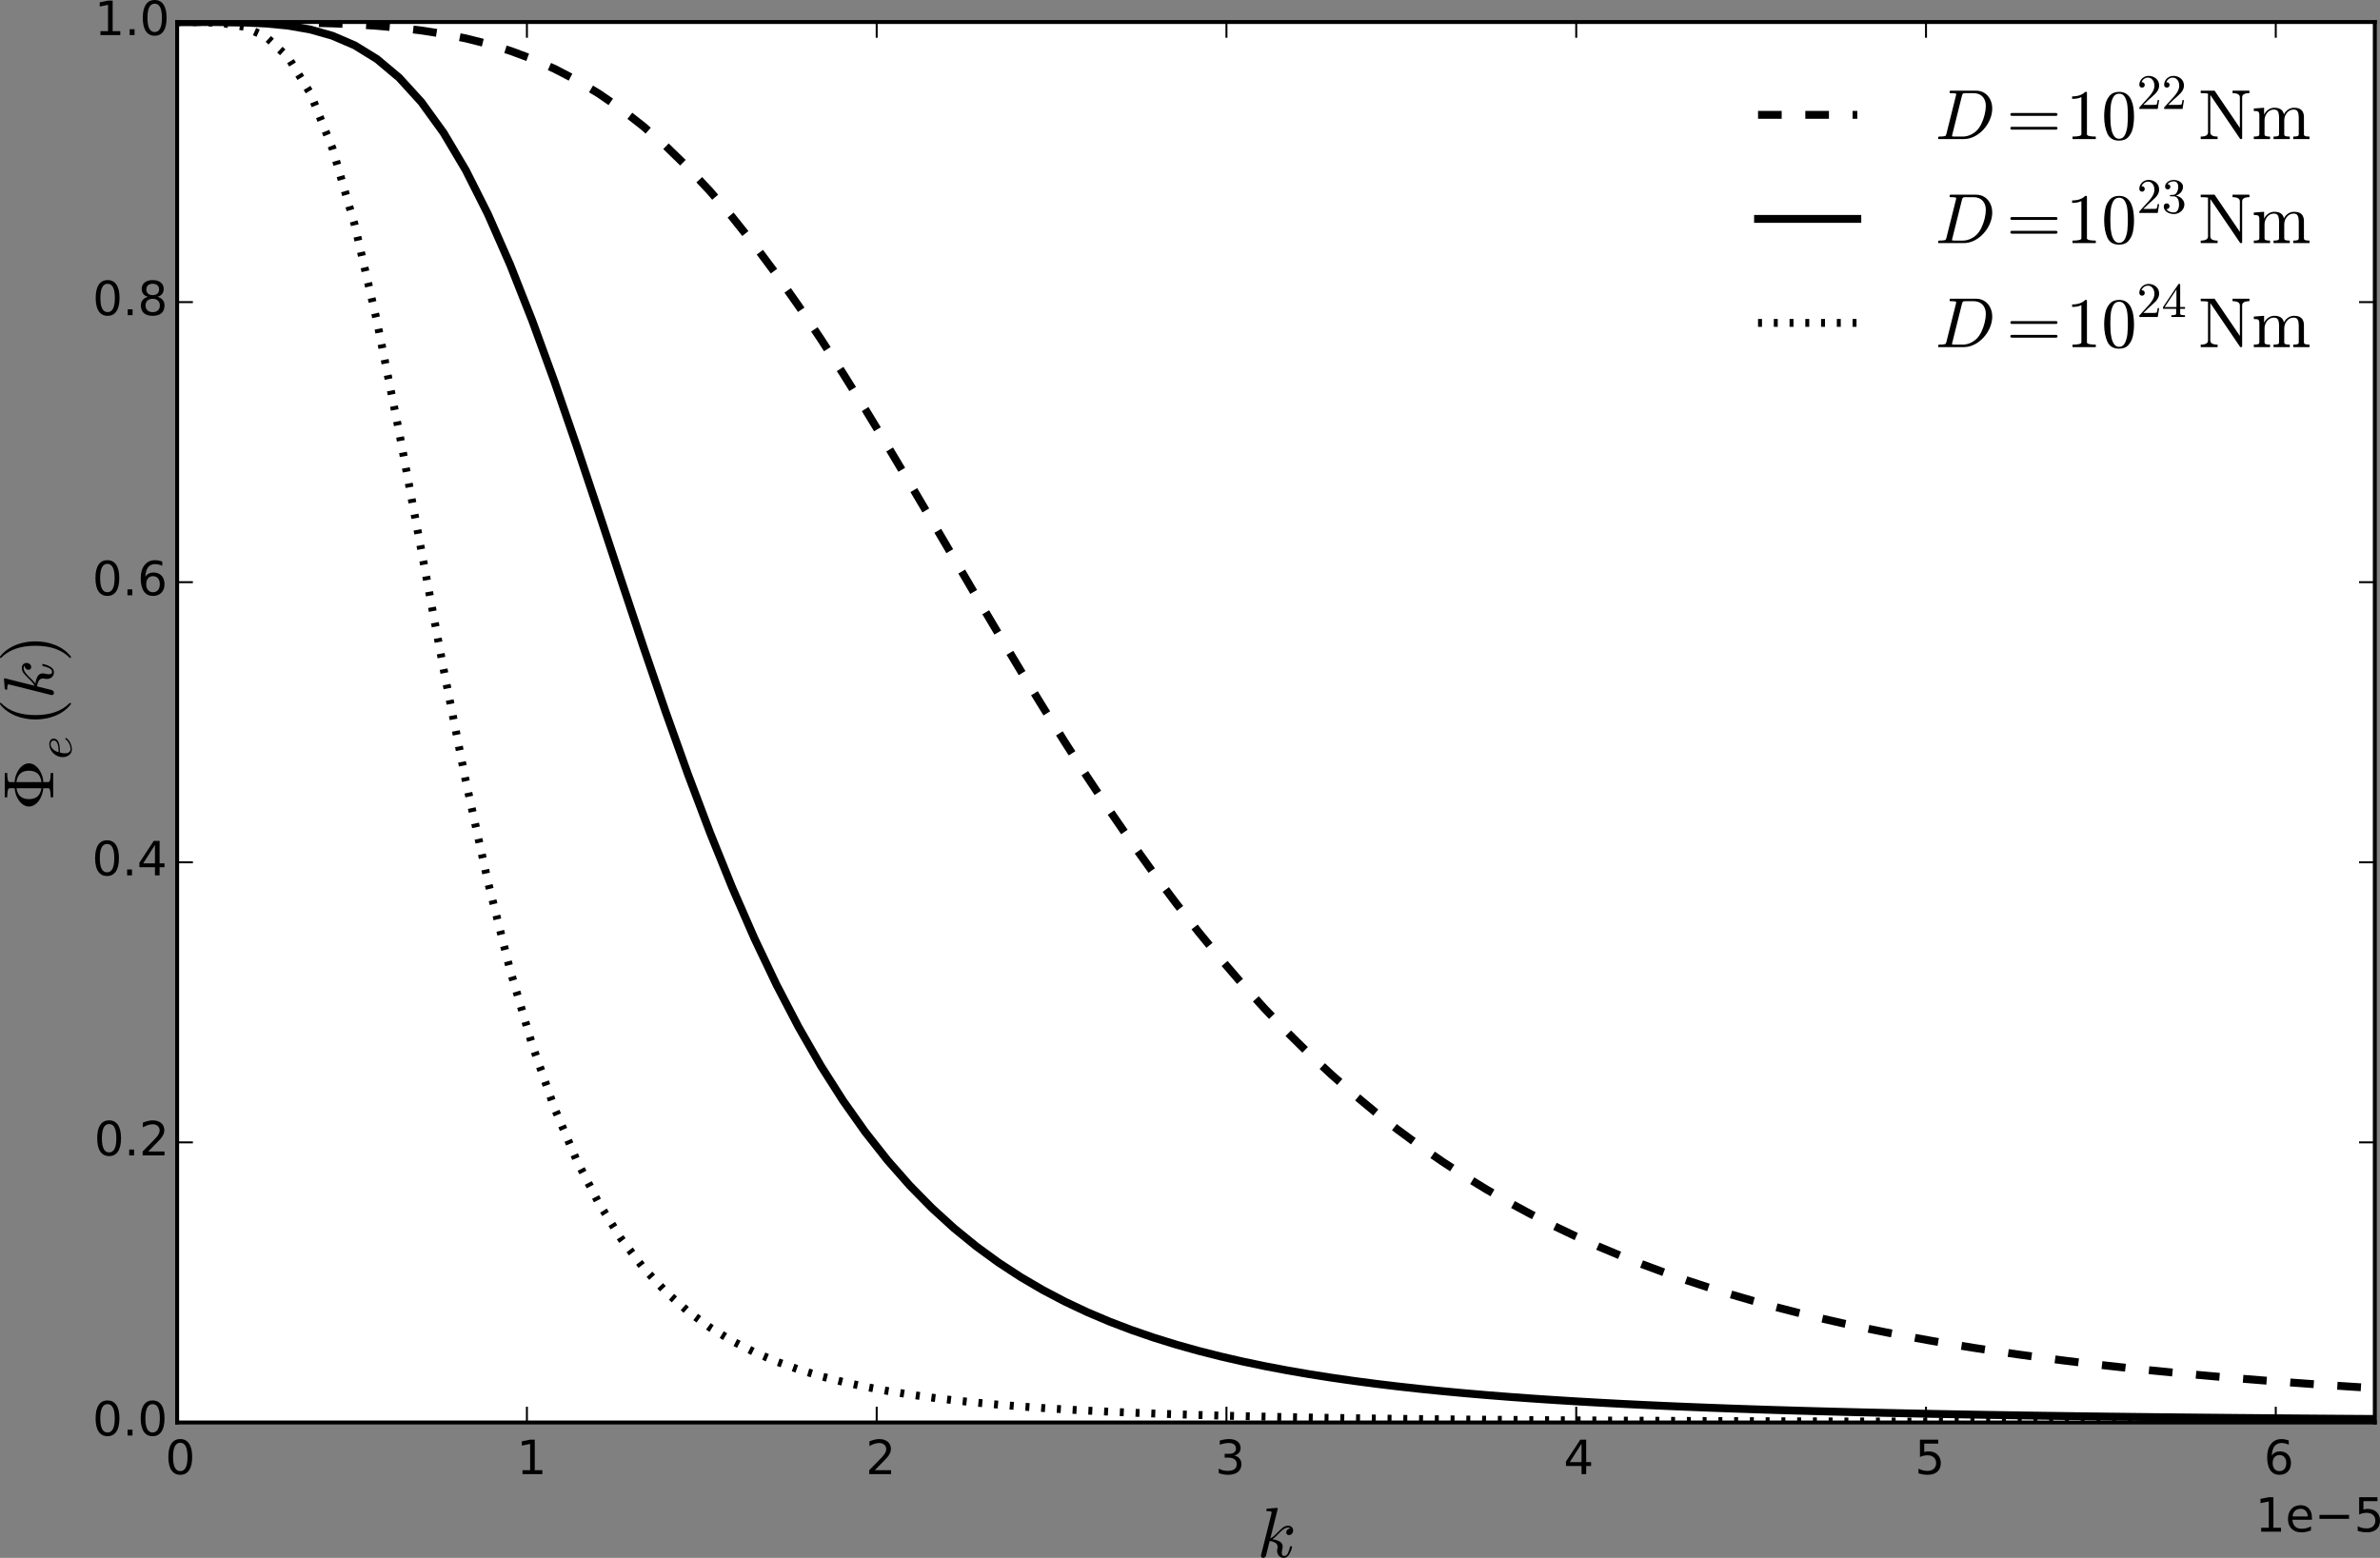 <?xml version="1.0" encoding="UTF-8" standalone="no"?>
<!-- Created with matplotlib (http://matplotlib.org/) -->

<svg
   xmlns:dc="http://purl.org/dc/elements/1.1/"
   xmlns:cc="http://creativecommons.org/ns#"
   xmlns:rdf="http://www.w3.org/1999/02/22-rdf-syntax-ns#"
   xmlns:svg="http://www.w3.org/2000/svg"
   xmlns="http://www.w3.org/2000/svg"
   xmlns:xlink="http://www.w3.org/1999/xlink"
   xmlns:sodipodi="http://sodipodi.sourceforge.net/DTD/sodipodi-0.dtd"
   xmlns:inkscape="http://www.inkscape.org/namespaces/inkscape"
   height="494.573"
   version="1.1"
   viewBox="0 0 604.295 395.659"
   width="755.369"
   id="svg2"
   inkscape:version="0.48.5 r10040"
   sodipodi:docname="filtro_phi.svg">
  <rect x="0" y="0" width="604.295" height="395.659" fill="#808080" stroke="none"/>
  <sodipodi:namedview
     pagecolor="#ffffff"
     bordercolor="#666666"
     borderopacity="1"
     objecttolerance="10"
     gridtolerance="10"
     guidetolerance="10"
     inkscape:pageopacity="0"
     inkscape:pageshadow="2"
     inkscape:window-width="640"
     inkscape:window-height="480"
     id="namedview442"
     showgrid="false"
     inkscape:zoom="0.42522523"
     inkscape:cx="393.72422"
     inkscape:cy="265.65469"
     inkscape:window-x="0"
     inkscape:window-y="25"
     inkscape:window-maximized="0"
     inkscape:current-layer="svg2"
     fit-margin-top="0"
     fit-margin-left="0"
     fit-margin-right="0"
     fit-margin-bottom="0" />
  <defs
     id="defs4"
     style="stroke-linecap:butt;stroke-linejoin:round">
    <style
       type="text/css"
       id="style6">
*{stroke-linecap:butt;stroke-linejoin:round;}
  </style>
  </defs>
  <g
     style="stroke-linecap:butt;stroke-linejoin:round"
     id="axes_1"
     transform="translate(-45.021,-38.865)">
    <g
       style="stroke-linecap:butt;stroke-linejoin:round"
       id="patch_2">
      <path
         inkscape:connector-curvature="0"
         id="path14"
         style="fill:#ffffff;stroke-linecap:butt;stroke-linejoin:round"
         d="m 90,400.14 558,0 0,-355.68 -558,0 z" />
    </g>
    <g
       style="stroke-linecap:butt;stroke-linejoin:round"
       id="line2d_1">
      <path
         inkscape:connector-curvature="0"
         id="path17"
         style="fill:none;stroke:#000000;stroke-width:2;stroke-linecap:butt;stroke-linejoin:round;stroke-dasharray:6, 6;stroke-dashoffset:0"
         d="m 90,44.46 5.636,10e-5 5.637,0.002 5.636,0.009 5.636,0.026 5.637,0.054 5.636,0.099 5.637,0.162 5.636,0.249 5.636,0.361 5.637,0.503 5.636,0.676 5.636,0.884 5.637,1.129 5.636,1.411 5.636,1.733 5.637,2.093 5.636,2.492 5.637,2.926 5.636,3.393 5.636,3.888 5.637,4.406 5.636,4.94 5.636,5.483 5.637,6.025 5.636,6.557 5.636,7.071 5.637,7.557 5.636,8.005 5.637,8.409 5.636,8.76 5.636,9.055 5.637,9.288 5.636,9.458 5.636,9.563 5.637,9.606 5.636,9.589 5.636,9.514 5.637,9.388 5.636,9.216 5.637,9.003 5.636,8.756 5.636,8.48 5.637,8.182 5.636,7.868 5.636,7.542 5.637,7.208 5.636,6.873 5.636,6.538 5.637,6.206 5.636,5.881 5.637,5.564 5.636,5.258 5.636,4.962 5.637,4.677 5.636,4.406 5.636,4.148 5.637,3.901 5.636,3.669 5.636,3.448 5.637,3.241 5.636,3.044 5.637,2.86 5.636,2.687 5.636,2.524 5.637,2.371 5.636,2.228 5.636,2.095 5.637,1.968 5.636,1.851 5.636,1.741 5.637,1.638 5.636,1.542 5.637,1.451 5.636,1.367 5.636,1.288 5.637,1.214 5.636,1.145 5.636,1.08 5.637,1.02 5.636,0.963 5.636,0.909 5.637,0.859 5.636,0.813 5.637,0.768 5.636,0.728 5.636,0.689 5.637,0.652 5.636,0.618 5.636,0.586 5.637,0.556 5.636,0.528 5.636,0.501 5.637,0.476 5.636,0.452 5.637,0.429 5.636,0.409 5.636,0.389 5.637,0.37 5.636,0.353"
         clip-path="url(#pe4805717f7)" />
    </g>
    <g
       style="stroke-linecap:butt;stroke-linejoin:round"
       id="line2d_2">
      <path
         inkscape:connector-curvature="0"
         id="path20"
         style="fill:none;stroke:#000000;stroke-width:2;stroke-linecap:square;stroke-linejoin:round"
         d="m 90,44.46 5.636,0.002 5.637,0.022 5.636,0.096 5.636,0.257 5.637,0.541 5.636,0.98 5.637,1.602 5.636,2.429 5.636,3.474 5.637,4.733 5.636,6.186 5.636,7.791 5.637,9.488 5.636,11.194 5.636,12.822 5.637,14.276 5.636,15.477 5.637,16.362 5.636,16.896 5.636,17.075 5.637,16.919 5.636,16.471 5.636,15.787 5.637,14.927 5.636,13.951 5.636,12.909 5.637,11.85 5.636,10.803 5.637,9.797 5.636,8.846 5.636,7.962 5.637,7.149 5.636,6.408 5.636,5.738 5.637,5.136 5.636,4.595 5.636,4.113 5.637,3.683 5.636,3.3 5.637,2.96 5.636,2.657 5.636,2.389 5.637,2.15 5.636,1.938 5.636,1.749 5.637,1.58 5.636,1.43 5.636,1.296 5.637,1.177 5.636,1.069 5.637,0.974 5.636,0.887 5.636,0.81 5.637,0.74 5.636,0.677 5.636,0.621 5.637,0.57 5.636,0.524 5.636,0.482 5.637,0.444 5.636,0.409 5.637,0.378 5.636,0.349 5.636,0.324 5.637,0.299 5.636,0.278 5.636,0.258 5.637,0.24 5.636,0.223 5.636,0.208 5.637,0.193 5.636,0.181 5.637,0.168 5.636,0.158 5.636,0.148 5.637,0.138 5.636,0.129 5.636,0.121 5.637,0.114 5.636,0.107 5.636,0.101 5.637,0.094 5.636,0.089 5.637,0.084 5.636,0.079 5.636,0.075 5.637,0.07 5.636,0.067 5.636,0.063 5.637,0.059 5.636,0.056 5.636,0.053 5.637,0.051 5.636,0.048 5.637,0.045 5.636,0.043 5.636,0.041 5.637,0.039 5.636,0.037"
         clip-path="url(#pe4805717f7)" />
    </g>
    <g
       style="stroke-linecap:butt;stroke-linejoin:round"
       id="line2d_3">
      <path
         inkscape:connector-curvature="0"
         id="path23"
         style="fill:none;stroke:#000000;stroke-width:2;stroke-linecap:butt;stroke-linejoin:round;stroke-dasharray:1, 3;stroke-dashoffset:0"
         d="m 90,44.46 5.636,0.015 5.637,0.221 5.636,0.953 5.636,2.541 5.637,5.24 5.636,9.139 5.637,14.043 5.636,19.407 5.636,24.402 5.637,28.16 5.636,30.089 5.636,30.066 5.637,28.408 5.636,25.67 5.636,22.419 5.637,19.102 5.636,16.002 5.637,13.259 5.636,10.917 5.636,8.965 5.637,7.359 5.636,6.05 5.636,4.986 5.637,4.125 5.636,3.425 5.636,2.857 5.637,2.394 5.636,2.015 5.637,1.703 5.636,1.447 5.636,1.234 5.637,1.057 5.636,0.909 5.636,0.786 5.637,0.68 5.636,0.592 5.636,0.517 5.637,0.453 5.636,0.398 5.637,0.351 5.636,0.31 5.636,0.275 5.637,0.244 5.636,0.218 5.636,0.195 5.637,0.174 5.636,0.157 5.636,0.141 5.637,0.127 5.636,0.114 5.637,0.104 5.636,0.095 5.636,0.085 5.637,0.078 5.636,0.071 5.636,0.065 5.637,0.06 5.636,0.054 5.636,0.05 5.637,0.046 5.636,0.042 5.637,0.039 5.636,0.036 5.636,0.034 5.637,0.03 5.636,0.029 5.636,0.026 5.637,0.025 5.636,0.022 5.636,0.021 5.637,0.02 5.636,0.019 5.637,0.017 5.636,0.016 5.636,0.015 5.637,0.014 5.636,0.013 5.636,0.012 5.637,0.012 5.636,0.01 5.636,0.01 5.637,0.01 5.636,0.009 5.637,0.008 5.636,0.008 5.636,0.008 5.637,0.007 5.636,0.007 5.636,0.006 5.637,0.006 5.636,0.006 5.636,0.005 5.637,0.005 5.636,0.005 5.637,0.005 5.636,0.004 5.636,0.004 5.637,0.004 5.636,0.004"
         clip-path="url(#pe4805717f7)" />
    </g>
    <g
       style="stroke-linecap:butt;stroke-linejoin:round"
       id="patch_3">
      <path
         inkscape:connector-curvature="0"
         id="path26"
         style="fill:none;stroke:#000000;stroke-linecap:square;stroke-linejoin:miter"
         d="m 90,44.46 558,0" />
    </g>
    <g
       style="stroke-linecap:butt;stroke-linejoin:round"
       id="patch_4">
      <path
         inkscape:connector-curvature="0"
         id="path29"
         style="fill:none;stroke:#000000;stroke-linecap:square;stroke-linejoin:miter"
         d="M 648,400.14 648,44.46" />
    </g>
    <g
       style="stroke-linecap:butt;stroke-linejoin:round"
       id="patch_5">
      <path
         inkscape:connector-curvature="0"
         id="path32"
         style="fill:none;stroke:#000000;stroke-linecap:square;stroke-linejoin:miter"
         d="m 90,400.14 558,0" />
    </g>
    <g
       style="stroke-linecap:butt;stroke-linejoin:round"
       id="patch_6">
      <path
         inkscape:connector-curvature="0"
         id="path35"
         style="fill:none;stroke:#000000;stroke-linecap:square;stroke-linejoin:miter"
         d="M 90,400.14 90,44.46" />
    </g>
    <g
       style="stroke-linecap:butt;stroke-linejoin:round"
       id="matplotlib.axis_1">
      <g
         style="stroke-linecap:butt;stroke-linejoin:round"
         id="xtick_1">
        <g
           style="stroke-linecap:butt;stroke-linejoin:round"
           id="line2d_4">
          <defs
             id="defs40">
            <path
               inkscape:connector-curvature="0"
               style="stroke:#000000;stroke-width:0.5;stroke-linecap:butt;stroke-linejoin:round"
               id="m93b0483c22"
               d="M 0,0 0,-4" />
          </defs>
          <g
             style="stroke-linecap:butt;stroke-linejoin:round"
             id="g43">
            <use
               height="444"
               width="720"
               id="use45"
               y="400.14"
               xlink:href="#m93b0483c22"
               x="90"
               style="stroke:#000000;stroke-width:0.5;stroke-linecap:butt;stroke-linejoin:round" />
          </g>
        </g>
        <g
           style="stroke-linecap:butt;stroke-linejoin:round"
           id="line2d_5">
          <defs
             id="defs48">
            <path
               inkscape:connector-curvature="0"
               style="stroke:#000000;stroke-width:0.5;stroke-linecap:butt;stroke-linejoin:round"
               id="m741efc42ff"
               d="M 0,0 0,4" />
          </defs>
          <g
             style="stroke-linecap:butt;stroke-linejoin:round"
             id="g51">
            <use
               height="444"
               width="720"
               id="use53"
               y="44.46"
               xlink:href="#m741efc42ff"
               x="90"
               style="stroke:#000000;stroke-width:0.5;stroke-linecap:butt;stroke-linejoin:round" />
          </g>
        </g>
        <g
           style="stroke-linecap:butt;stroke-linejoin:round"
           id="text_1">
          <!-- 0 -->
          <defs
             id="defs56">
            <path
               style="stroke-linecap:butt;stroke-linejoin:round"
               inkscape:connector-curvature="0"
               id="DejaVuSans-30"
               d="m 31.781,66.406 q -7.609,0 -11.453,-7.5 Q 16.5,51.422 16.5,36.375 q 0,-14.984 3.828,-22.484 3.844,-7.5 11.453,-7.5 7.672,0 11.5,7.5 3.844,7.5 3.844,22.484 0,15.047 -3.844,22.531 -3.828,7.5 -11.5,7.5 m 0,7.813 q 12.266,0 18.734,-9.703 6.469,-9.688 6.469,-28.141 0,-18.406 -6.469,-28.109 -6.469,-9.688 -18.734,-9.688 -12.25,0 -18.719,9.688 -6.469,9.703 -6.469,28.109 0,18.453 6.469,28.141 6.469,9.703 18.719,9.703" />
          </defs>
          <g
             style="stroke-linecap:butt;stroke-linejoin:round"
             id="g59"
             transform="matrix(0.12,0,0,-0.12,86.977,413.258)">
            <use
               height="444"
               width="720"
               y="0"
               x="0"
               style="stroke-linecap:butt;stroke-linejoin:round"
               id="use61"
               xlink:href="#DejaVuSans-30" />
          </g>
        </g>
      </g>
      <g
         style="stroke-linecap:butt;stroke-linejoin:round"
         id="xtick_2">
        <g
           style="stroke-linecap:butt;stroke-linejoin:round"
           id="line2d_6">
          <g
             style="stroke-linecap:butt;stroke-linejoin:round"
             id="g65">
            <use
               height="444"
               width="720"
               id="use67"
               y="400.14"
               xlink:href="#m93b0483c22"
               x="178.808"
               style="stroke:#000000;stroke-width:0.5;stroke-linecap:butt;stroke-linejoin:round" />
          </g>
        </g>
        <g
           style="stroke-linecap:butt;stroke-linejoin:round"
           id="line2d_7">
          <g
             style="stroke-linecap:butt;stroke-linejoin:round"
             id="g70">
            <use
               height="444"
               width="720"
               id="use72"
               y="44.46"
               xlink:href="#m741efc42ff"
               x="178.808"
               style="stroke:#000000;stroke-width:0.5;stroke-linecap:butt;stroke-linejoin:round" />
          </g>
        </g>
        <g
           style="stroke-linecap:butt;stroke-linejoin:round"
           id="text_2">
          <!-- 1 -->
          <defs
             id="defs75">
            <path
               style="stroke-linecap:butt;stroke-linejoin:round"
               inkscape:connector-curvature="0"
               id="DejaVuSans-31"
               d="m 12.406,8.297 16.109,0 0,55.625 -17.531,-3.516 0,8.984 17.438,3.516 9.859,0 0,-64.609 16.109,0 0,-8.297 -41.984,0 z" />
          </defs>
          <g
             style="stroke-linecap:butt;stroke-linejoin:round"
             id="g78"
             transform="matrix(0.12,0,0,-0.12,176.204,413.258)">
            <use
               height="444"
               width="720"
               y="0"
               x="0"
               style="stroke-linecap:butt;stroke-linejoin:round"
               id="use80"
               xlink:href="#DejaVuSans-31" />
          </g>
        </g>
      </g>
      <g
         style="stroke-linecap:butt;stroke-linejoin:round"
         id="xtick_3">
        <g
           style="stroke-linecap:butt;stroke-linejoin:round"
           id="line2d_8">
          <g
             style="stroke-linecap:butt;stroke-linejoin:round"
             id="g84">
            <use
               height="444"
               width="720"
               id="use86"
               y="400.14"
               xlink:href="#m93b0483c22"
               x="267.617"
               style="stroke:#000000;stroke-width:0.5;stroke-linecap:butt;stroke-linejoin:round" />
          </g>
        </g>
        <g
           style="stroke-linecap:butt;stroke-linejoin:round"
           id="line2d_9">
          <g
             style="stroke-linecap:butt;stroke-linejoin:round"
             id="g89">
            <use
               height="444"
               width="720"
               id="use91"
               y="44.46"
               xlink:href="#m741efc42ff"
               x="267.617"
               style="stroke:#000000;stroke-width:0.5;stroke-linecap:butt;stroke-linejoin:round" />
          </g>
        </g>
        <g
           style="stroke-linecap:butt;stroke-linejoin:round"
           id="text_3">
          <!-- 2 -->
          <defs
             id="defs94">
            <path
               style="stroke-linecap:butt;stroke-linejoin:round"
               inkscape:connector-curvature="0"
               id="DejaVuSans-32"
               d="m 19.188,8.297 34.422,0 0,-8.297 -46.281,0 0,8.297 Q 12.938,14.109 22.625,23.891 q 9.703,9.797 12.188,12.641 4.734,5.313 6.609,9 1.891,3.688 1.891,7.25 0,5.813 -4.078,9.469 -4.078,3.672 -10.625,3.672 -4.641,0 -9.797,-1.609 -5.141,-1.609 -11,-4.891 l 0,9.969 q 5.953,2.391 11.125,3.609 5.188,1.219 9.484,1.219 11.328,0 18.062,-5.672 6.734,-5.656 6.734,-15.125 0,-4.5 -1.688,-8.531 Q 49.859,40.875 45.406,35.406 44.188,33.984 37.641,27.219 31.109,20.453 19.188,8.297" />
          </defs>
          <g
             style="stroke-linecap:butt;stroke-linejoin:round"
             id="g97"
             transform="matrix(0.12,0,0,-0.12,264.84,413.258)">
            <use
               height="444"
               width="720"
               y="0"
               x="0"
               style="stroke-linecap:butt;stroke-linejoin:round"
               id="use99"
               xlink:href="#DejaVuSans-32" />
          </g>
        </g>
      </g>
      <g
         style="stroke-linecap:butt;stroke-linejoin:round"
         id="xtick_4">
        <g
           style="stroke-linecap:butt;stroke-linejoin:round"
           id="line2d_10">
          <g
             style="stroke-linecap:butt;stroke-linejoin:round"
             id="g103">
            <use
               height="444"
               width="720"
               id="use105"
               y="400.14"
               xlink:href="#m93b0483c22"
               x="356.425"
               style="stroke:#000000;stroke-width:0.5;stroke-linecap:butt;stroke-linejoin:round" />
          </g>
        </g>
        <g
           style="stroke-linecap:butt;stroke-linejoin:round"
           id="line2d_11">
          <g
             style="stroke-linecap:butt;stroke-linejoin:round"
             id="g108">
            <use
               height="444"
               width="720"
               id="use110"
               y="44.46"
               xlink:href="#m741efc42ff"
               x="356.425"
               style="stroke:#000000;stroke-width:0.5;stroke-linecap:butt;stroke-linejoin:round" />
          </g>
        </g>
        <g
           style="stroke-linecap:butt;stroke-linejoin:round"
           id="text_4">
          <!-- 3 -->
          <defs
             id="defs113">
            <path
               style="stroke-linecap:butt;stroke-linejoin:round"
               inkscape:connector-curvature="0"
               id="DejaVuSans-33"
               d="M 40.578,39.312 Q 47.656,37.797 51.625,33 q 3.984,-4.781 3.984,-11.812 0,-10.781 -7.422,-16.703 -7.422,-5.906 -21.094,-5.906 -4.578,0 -9.438,0.906 Q 12.797,0.391 7.625,2.203 l 0,9.516 q 4.094,-2.391 8.969,-3.609 4.891,-1.219 10.219,-1.219 9.266,0 14.125,3.656 4.859,3.656 4.859,10.641 0,6.453 -4.516,10.078 -4.516,3.641 -12.562,3.641 l -8.5,0 0,8.109 8.891,0 q 7.266,0 11.125,2.906 3.859,2.906 3.859,8.375 0,5.609 -3.984,8.609 -3.969,3.016 -11.391,3.016 -4.063,0 -8.703,-0.891 -4.641,-0.875 -10.203,-2.719 l 0,8.781 q 5.625,1.562 10.531,2.344 4.906,0.781 9.25,0.781 11.234,0 17.766,-5.109 6.547,-5.094 6.547,-13.781 0,-6.062 -3.469,-10.234 -3.469,-4.172 -9.859,-5.781" />
          </defs>
          <g
             style="stroke-linecap:butt;stroke-linejoin:round"
             id="g116"
             transform="matrix(0.12,0,0,-0.12,353.546,413.258)">
            <use
               height="444"
               width="720"
               y="0"
               x="0"
               style="stroke-linecap:butt;stroke-linejoin:round"
               id="use118"
               xlink:href="#DejaVuSans-33" />
          </g>
        </g>
      </g>
      <g
         style="stroke-linecap:butt;stroke-linejoin:round"
         id="xtick_5">
        <g
           style="stroke-linecap:butt;stroke-linejoin:round"
           id="line2d_12">
          <g
             style="stroke-linecap:butt;stroke-linejoin:round"
             id="g122">
            <use
               height="444"
               width="720"
               id="use124"
               y="400.14"
               xlink:href="#m93b0483c22"
               x="445.234"
               style="stroke:#000000;stroke-width:0.5;stroke-linecap:butt;stroke-linejoin:round" />
          </g>
        </g>
        <g
           style="stroke-linecap:butt;stroke-linejoin:round"
           id="line2d_13">
          <g
             style="stroke-linecap:butt;stroke-linejoin:round"
             id="g127">
            <use
               height="444"
               width="720"
               id="use129"
               y="44.46"
               xlink:href="#m741efc42ff"
               x="445.234"
               style="stroke:#000000;stroke-width:0.5;stroke-linecap:butt;stroke-linejoin:round" />
          </g>
        </g>
        <g
           style="stroke-linecap:butt;stroke-linejoin:round"
           id="text_5">
          <!-- 4 -->
          <defs
             id="defs132">
            <path
               style="stroke-linecap:butt;stroke-linejoin:round"
               inkscape:connector-curvature="0"
               id="DejaVuSans-34"
               d="m 37.797,64.312 -24.906,-38.922 24.906,0 z m -2.594,8.594 12.406,0 0,-47.516 10.406,0 0,-8.203 -10.406,0 0,-17.188 -9.812,0 0,17.188 -32.906,0 0,9.516 z" />
          </defs>
          <g
             style="stroke-linecap:butt;stroke-linejoin:round"
             id="g135"
             transform="matrix(0.12,0,0,-0.12,442.046,413.258)">
            <use
               height="444"
               width="720"
               y="0"
               x="0"
               style="stroke-linecap:butt;stroke-linejoin:round"
               id="use137"
               xlink:href="#DejaVuSans-34" />
          </g>
        </g>
      </g>
      <g
         style="stroke-linecap:butt;stroke-linejoin:round"
         id="xtick_6">
        <g
           style="stroke-linecap:butt;stroke-linejoin:round"
           id="line2d_14">
          <g
             style="stroke-linecap:butt;stroke-linejoin:round"
             id="g141">
            <use
               height="444"
               width="720"
               id="use143"
               y="400.14"
               xlink:href="#m93b0483c22"
               x="534.042"
               style="stroke:#000000;stroke-width:0.5;stroke-linecap:butt;stroke-linejoin:round" />
          </g>
        </g>
        <g
           style="stroke-linecap:butt;stroke-linejoin:round"
           id="line2d_15">
          <g
             style="stroke-linecap:butt;stroke-linejoin:round"
             id="g146">
            <use
               height="444"
               width="720"
               id="use148"
               y="44.46"
               xlink:href="#m741efc42ff"
               x="534.042"
               style="stroke:#000000;stroke-width:0.5;stroke-linecap:butt;stroke-linejoin:round" />
          </g>
        </g>
        <g
           style="stroke-linecap:butt;stroke-linejoin:round"
           id="text_6">
          <!-- 5 -->
          <defs
             id="defs151">
            <path
               style="stroke-linecap:butt;stroke-linejoin:round"
               inkscape:connector-curvature="0"
               id="DejaVuSans-35"
               d="m 10.797,72.906 38.719,0 0,-8.312 -29.688,0 0,-17.859 q 2.141,0.734 4.281,1.094 2.156,0.359 4.312,0.359 12.203,0 19.328,-6.688 7.141,-6.688 7.141,-18.109 0,-11.766 -7.328,-18.297 -7.328,-6.516 -20.656,-6.516 -4.594,0 -9.359,0.781 -4.75,0.781 -9.828,2.344 l 0,9.922 q 4.391,-2.391 9.078,-3.562 4.688,-1.172 9.906,-1.172 8.453,0 13.375,4.437 4.938,4.438 4.938,12.062 0,7.609 -4.938,12.047 -4.922,4.453 -13.375,4.453 -3.953,0 -7.891,-0.875 -3.922,-0.875 -8.016,-2.734 z" />
          </defs>
          <g
             style="stroke-linecap:butt;stroke-linejoin:round"
             id="g154"
             transform="matrix(0.12,0,0,-0.12,531.212,413.258)">
            <use
               height="444"
               width="720"
               y="0"
               x="0"
               style="stroke-linecap:butt;stroke-linejoin:round"
               id="use156"
               xlink:href="#DejaVuSans-35" />
          </g>
        </g>
      </g>
      <g
         style="stroke-linecap:butt;stroke-linejoin:round"
         id="xtick_7">
        <g
           style="stroke-linecap:butt;stroke-linejoin:round"
           id="line2d_16">
          <g
             style="stroke-linecap:butt;stroke-linejoin:round"
             id="g160">
            <use
               height="444"
               width="720"
               id="use162"
               y="400.14"
               xlink:href="#m93b0483c22"
               x="622.851"
               style="stroke:#000000;stroke-width:0.5;stroke-linecap:butt;stroke-linejoin:round" />
          </g>
        </g>
        <g
           style="stroke-linecap:butt;stroke-linejoin:round"
           id="line2d_17">
          <g
             style="stroke-linecap:butt;stroke-linejoin:round"
             id="g165">
            <use
               height="444"
               width="720"
               id="use167"
               y="44.46"
               xlink:href="#m741efc42ff"
               x="622.851"
               style="stroke:#000000;stroke-width:0.5;stroke-linecap:butt;stroke-linejoin:round" />
          </g>
        </g>
        <g
           style="stroke-linecap:butt;stroke-linejoin:round"
           id="text_7">
          <!-- 6 -->
          <defs
             id="defs170">
            <path
               style="stroke-linecap:butt;stroke-linejoin:round"
               inkscape:connector-curvature="0"
               id="DejaVuSans-36"
               d="m 33.016,40.375 q -6.641,0 -10.531,-4.547 -3.875,-4.531 -3.875,-12.438 0,-7.859 3.875,-12.438 3.891,-4.562 10.531,-4.562 6.641,0 10.516,4.562 3.875,4.578 3.875,12.438 0,7.906 -3.875,12.438 -3.875,4.547 -10.516,4.547 m 19.578,30.922 0,-8.984 q -3.719,1.75 -7.5,2.672 -3.781,0.938 -7.5,0.938 -9.766,0 -14.922,-6.594 -5.141,-6.594 -5.875,-19.922 2.875,4.25 7.219,6.516 4.359,2.266 9.578,2.266 10.984,0 17.359,-6.672 6.375,-6.656 6.375,-18.125 0,-11.234 -6.641,-18.031 -6.641,-6.781 -17.672,-6.781 -12.656,0 -19.344,9.688 -6.688,9.703 -6.688,28.109 0,17.281 8.203,27.562 8.203,10.281 22.016,10.281 3.719,0 7.5,-0.734 3.781,-0.734 7.891,-2.188" />
          </defs>
          <g
             style="stroke-linecap:butt;stroke-linejoin:round"
             id="g173"
             transform="matrix(0.12,0,0,-0.12,619.83,413.258)">
            <use
               height="444"
               width="720"
               y="0"
               x="0"
               style="stroke-linecap:butt;stroke-linejoin:round"
               id="use175"
               xlink:href="#DejaVuSans-36" />
          </g>
        </g>
      </g>
      <g
         style="stroke-linecap:butt;stroke-linejoin:round"
         id="text_8">
        <!-- $k$ -->
        <defs
           id="defs178">
          <path
             style="stroke-linecap:butt;stroke-linejoin:round"
             inkscape:connector-curvature="0"
             id="Cmmi10-6b"
             d="m 5.328,1.812 q 0,0.578 0.094,0.875 L 19.922,60.5 q 0.391,1.703 0.484,2.688 0,1.609 -6.484,1.609 -1.031,0 -1.031,1.312 0.047,0.25 0.219,0.875 0.172,0.641 0.438,0.984 0.266,0.344 0.766,0.344 l 13.469,1.078 0.297,0 q 0,-0.109 0.344,-0.281 0.344,-0.156 0.391,-0.219 Q 29,68.406 29,68.109 L 18.5,26.312 q 3.625,1.516 9.109,7.203 5.5,5.688 8.594,8.172 3.109,2.5 7.797,2.5 2.781,0 4.734,-1.906 1.953,-1.906 1.953,-4.687 0,-1.75 -0.734,-3.25 Q 49.219,32.859 47.891,31.922 46.578,31 44.828,31 q -1.609,0 -2.719,1 -1.094,1.016 -1.094,2.625 0,2.391 1.688,4.016 1.688,1.641 4.078,1.641 -0.984,1.328 -2.984,1.328 -2.969,0 -5.734,-1.719 -2.766,-1.703 -5.969,-4.906 -3.188,-3.203 -5.828,-5.859 -2.625,-2.656 -4.875,-4.031 5.906,-0.672 10.25,-3.094 4.344,-2.422 4.344,-7.406 0,-1.016 -0.391,-2.578 Q 34.719,8.25 34.719,6 q 0,-4.484 3.078,-4.484 3.609,0 5.484,3.953 1.891,3.953 3.109,9.234 0.188,0.578 0.828,0.578 l 1.172,0 q 0.391,0 0.656,-0.25 0.266,-0.234 0.266,-0.625 0,-0.094 -0.094,-0.297 -3.766,-15.234 -11.625,-15.234 -2.828,0 -5,1.312 -2.172,1.328 -3.344,3.594 -1.172,2.281 -1.172,5.109 0,1.609 0.438,3.312 0.297,1.172 0.297,2.203 0,3.859 -3.422,5.859 -3.422,2 -7.812,2.438 L 12.5,2.297 Q 12.109,0.781 10.984,-0.172 9.859,-1.125 8.406,-1.125 7.125,-1.125 6.219,-0.266 5.328,0.594 5.328,1.812" />
        </defs>
        <g
           style="stroke-linecap:butt;stroke-linejoin:round"
           id="g181"
           transform="matrix(0.18,0,0,-0.18,364.23,434.431)">
          <use
             height="444"
             width="720"
             y="0"
             x="0"
             style="stroke-linecap:butt;stroke-linejoin:round"
             id="use183"
             xlink:href="#Cmmi10-6b"
             transform="translate(0,0.609)" />
        </g>
      </g>
      <g
         style="stroke-linecap:butt;stroke-linejoin:round"
         id="text_9">
        <!-- 1e−5 -->
        <defs
           id="defs186">
          <path
             style="stroke-linecap:butt;stroke-linejoin:round"
             inkscape:connector-curvature="0"
             id="DejaVuSans-65"
             d="m 56.203,29.594 0,-4.391 -41.312,0 q 0.594,-9.281 5.594,-14.141 5,-4.859 13.938,-4.859 5.172,0 10.031,1.266 4.859,1.266 9.656,3.812 l 0,-8.5 q -4.844,-2.047 -9.922,-3.125 -5.078,-1.078 -10.297,-1.078 -13.094,0 -20.734,7.609 -7.641,7.625 -7.641,20.625 0,13.422 7.25,21.297 Q 20.016,56 32.328,56 q 11.031,0 17.453,-7.109 6.422,-7.094 6.422,-19.297 m -8.984,2.641 q -0.094,7.359 -4.125,11.75 -4.031,4.406 -10.672,4.406 -7.516,0 -12.031,-4.25 -4.516,-4.25 -5.203,-11.969 z" />
          <path
             style="stroke-linecap:butt;stroke-linejoin:round"
             inkscape:connector-curvature="0"
             id="DejaVuSans-2212"
             d="m 10.594,35.5 62.594,0 0,-8.297 -62.594,0 z" />
        </defs>
        <g
           style="stroke-linecap:butt;stroke-linejoin:round"
           id="g190"
           transform="matrix(0.12,0,0,-0.12,617.657,427.872)">
          <use
             height="444"
             width="720"
             y="0"
             x="0"
             style="stroke-linecap:butt;stroke-linejoin:round"
             id="use192"
             xlink:href="#DejaVuSans-31" />
          <use
             height="444"
             width="720"
             y="0"
             style="stroke-linecap:butt;stroke-linejoin:round"
             id="use194"
             xlink:href="#DejaVuSans-65"
             x="63.623" />
          <use
             height="444"
             width="720"
             y="0"
             style="stroke-linecap:butt;stroke-linejoin:round"
             id="use196"
             xlink:href="#DejaVuSans-2212"
             x="125.146" />
          <use
             height="444"
             width="720"
             y="0"
             style="stroke-linecap:butt;stroke-linejoin:round"
             id="use198"
             xlink:href="#DejaVuSans-35"
             x="208.936" />
        </g>
      </g>
    </g>
    <g
       style="stroke-linecap:butt;stroke-linejoin:round"
       id="matplotlib.axis_2">
      <g
         style="stroke-linecap:butt;stroke-linejoin:round"
         id="ytick_1">
        <g
           style="stroke-linecap:butt;stroke-linejoin:round"
           id="line2d_18">
          <defs
             id="defs203">
            <path
               inkscape:connector-curvature="0"
               style="stroke:#000000;stroke-width:0.5;stroke-linecap:butt;stroke-linejoin:round"
               id="m728421d6d4"
               d="M 0,0 4,0" />
          </defs>
          <g
             style="stroke-linecap:butt;stroke-linejoin:round"
             id="g206">
            <use
               height="444"
               width="720"
               id="use208"
               y="400.14"
               xlink:href="#m728421d6d4"
               x="90"
               style="stroke:#000000;stroke-width:0.5;stroke-linecap:butt;stroke-linejoin:round" />
          </g>
        </g>
        <g
           style="stroke-linecap:butt;stroke-linejoin:round"
           id="line2d_19">
          <defs
             id="defs211">
            <path
               inkscape:connector-curvature="0"
               style="stroke:#000000;stroke-width:0.5;stroke-linecap:butt;stroke-linejoin:round"
               id="mcb0005524f"
               d="M 0,0 -4,0" />
          </defs>
          <g
             style="stroke-linecap:butt;stroke-linejoin:round"
             id="g214">
            <use
               height="444"
               width="720"
               id="use216"
               y="400.14"
               xlink:href="#mcb0005524f"
               x="648"
               style="stroke:#000000;stroke-width:0.5;stroke-linecap:butt;stroke-linejoin:round" />
          </g>
        </g>
        <g
           style="stroke-linecap:butt;stroke-linejoin:round"
           id="text_10">
          <!-- 0.0 -->
          <defs
             id="defs219">
            <path
               style="stroke-linecap:butt;stroke-linejoin:round"
               inkscape:connector-curvature="0"
               id="DejaVuSans-2e"
               d="M 10.688,12.406 21,12.406 21,0 10.688,0 z" />
          </defs>
          <g
             style="stroke-linecap:butt;stroke-linejoin:round"
             id="g222"
             transform="matrix(0.12,0,0,-0.12,68.504,403.451)">
            <use
               height="444"
               width="720"
               y="0"
               x="0"
               style="stroke-linecap:butt;stroke-linejoin:round"
               id="use224"
               xlink:href="#DejaVuSans-30" />
            <use
               height="444"
               width="720"
               y="0"
               style="stroke-linecap:butt;stroke-linejoin:round"
               id="use226"
               xlink:href="#DejaVuSans-2e"
               x="63.623" />
            <use
               height="444"
               width="720"
               y="0"
               style="stroke-linecap:butt;stroke-linejoin:round"
               id="use228"
               xlink:href="#DejaVuSans-30"
               x="95.41" />
          </g>
        </g>
      </g>
      <g
         style="stroke-linecap:butt;stroke-linejoin:round"
         id="ytick_2">
        <g
           style="stroke-linecap:butt;stroke-linejoin:round"
           id="line2d_20">
          <g
             style="stroke-linecap:butt;stroke-linejoin:round"
             id="g232">
            <use
               height="444"
               width="720"
               id="use234"
               y="329.004"
               xlink:href="#m728421d6d4"
               x="90"
               style="stroke:#000000;stroke-width:0.5;stroke-linecap:butt;stroke-linejoin:round" />
          </g>
        </g>
        <g
           style="stroke-linecap:butt;stroke-linejoin:round"
           id="line2d_21">
          <g
             style="stroke-linecap:butt;stroke-linejoin:round"
             id="g237">
            <use
               height="444"
               width="720"
               id="use239"
               y="329.004"
               xlink:href="#mcb0005524f"
               x="648"
               style="stroke:#000000;stroke-width:0.5;stroke-linecap:butt;stroke-linejoin:round" />
          </g>
        </g>
        <g
           style="stroke-linecap:butt;stroke-linejoin:round"
           id="text_11">
          <!-- 0.2 -->
          <g
             style="stroke-linecap:butt;stroke-linejoin:round"
             id="g242"
             transform="matrix(0.12,0,0,-0.12,68.909,332.315)">
            <use
               height="444"
               width="720"
               y="0"
               x="0"
               style="stroke-linecap:butt;stroke-linejoin:round"
               id="use244"
               xlink:href="#DejaVuSans-30" />
            <use
               height="444"
               width="720"
               y="0"
               style="stroke-linecap:butt;stroke-linejoin:round"
               id="use246"
               xlink:href="#DejaVuSans-2e"
               x="63.623" />
            <use
               height="444"
               width="720"
               y="0"
               style="stroke-linecap:butt;stroke-linejoin:round"
               id="use248"
               xlink:href="#DejaVuSans-32"
               x="95.41" />
          </g>
        </g>
      </g>
      <g
         style="stroke-linecap:butt;stroke-linejoin:round"
         id="ytick_3">
        <g
           style="stroke-linecap:butt;stroke-linejoin:round"
           id="line2d_22">
          <g
             style="stroke-linecap:butt;stroke-linejoin:round"
             id="g252">
            <use
               height="444"
               width="720"
               id="use254"
               y="257.868"
               xlink:href="#m728421d6d4"
               x="90"
               style="stroke:#000000;stroke-width:0.5;stroke-linecap:butt;stroke-linejoin:round" />
          </g>
        </g>
        <g
           style="stroke-linecap:butt;stroke-linejoin:round"
           id="line2d_23">
          <g
             style="stroke-linecap:butt;stroke-linejoin:round"
             id="g257">
            <use
               height="444"
               width="720"
               id="use259"
               y="257.868"
               xlink:href="#mcb0005524f"
               x="648"
               style="stroke:#000000;stroke-width:0.5;stroke-linecap:butt;stroke-linejoin:round" />
          </g>
        </g>
        <g
           style="stroke-linecap:butt;stroke-linejoin:round"
           id="text_12">
          <!-- 0.4 -->
          <g
             style="stroke-linecap:butt;stroke-linejoin:round"
             id="g262"
             transform="matrix(0.12,0,0,-0.12,68.381,261.179)">
            <use
               height="444"
               width="720"
               y="0"
               x="0"
               style="stroke-linecap:butt;stroke-linejoin:round"
               id="use264"
               xlink:href="#DejaVuSans-30" />
            <use
               height="444"
               width="720"
               y="0"
               style="stroke-linecap:butt;stroke-linejoin:round"
               id="use266"
               xlink:href="#DejaVuSans-2e"
               x="63.623" />
            <use
               height="444"
               width="720"
               y="0"
               style="stroke-linecap:butt;stroke-linejoin:round"
               id="use268"
               xlink:href="#DejaVuSans-34"
               x="95.41" />
          </g>
        </g>
      </g>
      <g
         style="stroke-linecap:butt;stroke-linejoin:round"
         id="ytick_4">
        <g
           style="stroke-linecap:butt;stroke-linejoin:round"
           id="line2d_24">
          <g
             style="stroke-linecap:butt;stroke-linejoin:round"
             id="g272">
            <use
               height="444"
               width="720"
               id="use274"
               y="186.732"
               xlink:href="#m728421d6d4"
               x="90"
               style="stroke:#000000;stroke-width:0.5;stroke-linecap:butt;stroke-linejoin:round" />
          </g>
        </g>
        <g
           style="stroke-linecap:butt;stroke-linejoin:round"
           id="line2d_25">
          <g
             style="stroke-linecap:butt;stroke-linejoin:round"
             id="g277">
            <use
               height="444"
               width="720"
               id="use279"
               y="186.732"
               xlink:href="#mcb0005524f"
               x="648"
               style="stroke:#000000;stroke-width:0.5;stroke-linecap:butt;stroke-linejoin:round" />
          </g>
        </g>
        <g
           style="stroke-linecap:butt;stroke-linejoin:round"
           id="text_13">
          <!-- 0.6 -->
          <g
             style="stroke-linecap:butt;stroke-linejoin:round"
             id="g282"
             transform="matrix(0.12,0,0,-0.12,68.463,190.043)">
            <use
               height="444"
               width="720"
               y="0"
               x="0"
               style="stroke-linecap:butt;stroke-linejoin:round"
               id="use284"
               xlink:href="#DejaVuSans-30" />
            <use
               height="444"
               width="720"
               y="0"
               style="stroke-linecap:butt;stroke-linejoin:round"
               id="use286"
               xlink:href="#DejaVuSans-2e"
               x="63.623" />
            <use
               height="444"
               width="720"
               y="0"
               style="stroke-linecap:butt;stroke-linejoin:round"
               id="use288"
               xlink:href="#DejaVuSans-36"
               x="95.41" />
          </g>
        </g>
      </g>
      <g
         style="stroke-linecap:butt;stroke-linejoin:round"
         id="ytick_5">
        <g
           style="stroke-linecap:butt;stroke-linejoin:round"
           id="line2d_26">
          <g
             style="stroke-linecap:butt;stroke-linejoin:round"
             id="g292">
            <use
               height="444"
               width="720"
               id="use294"
               y="115.596"
               xlink:href="#m728421d6d4"
               x="90"
               style="stroke:#000000;stroke-width:0.5;stroke-linecap:butt;stroke-linejoin:round" />
          </g>
        </g>
        <g
           style="stroke-linecap:butt;stroke-linejoin:round"
           id="line2d_27">
          <g
             style="stroke-linecap:butt;stroke-linejoin:round"
             id="g297">
            <use
               height="444"
               width="720"
               id="use299"
               y="115.596"
               xlink:href="#mcb0005524f"
               x="648"
               style="stroke:#000000;stroke-width:0.5;stroke-linecap:butt;stroke-linejoin:round" />
          </g>
        </g>
        <g
           style="stroke-linecap:butt;stroke-linejoin:round"
           id="text_14">
          <!-- 0.8 -->
          <defs
             id="defs302">
            <path
               style="stroke-linecap:butt;stroke-linejoin:round"
               inkscape:connector-curvature="0"
               id="DejaVuSans-38"
               d="m 31.781,34.625 q -7.031,0 -11.062,-3.766 -4.016,-3.766 -4.016,-10.344 0,-6.594 4.016,-10.359 4.031,-3.766 11.062,-3.766 7.031,0 11.078,3.781 4.062,3.797 4.062,10.344 0,6.578 -4.031,10.344 -4.016,3.766 -11.109,3.766 m -9.859,4.188 Q 15.578,40.375 12.031,44.719 8.5,49.078 8.5,55.328 q 0,8.734 6.219,13.812 6.234,5.078 17.062,5.078 10.891,0 17.094,-5.078 6.203,-5.078 6.203,-13.812 0,-6.25 -3.547,-10.609 Q 48,40.375 41.703,38.812 q 7.125,-1.656 11.094,-6.5 3.984,-4.828 3.984,-11.797 0,-10.609 -6.469,-16.281 -6.469,-5.656 -18.531,-5.656 -12.047,0 -18.531,5.656 -6.469,5.672 -6.469,16.281 0,6.969 4,11.797 4.016,4.844 11.141,6.5 m -3.609,15.578 q 0,-5.656 3.531,-8.828 3.547,-3.172 9.937,-3.172 6.359,0 9.938,3.172 3.594,3.172 3.594,8.828 0,5.672 -3.594,8.844 -3.578,3.172 -9.938,3.172 -6.391,0 -9.937,-3.172 -3.531,-3.172 -3.531,-8.844" />
          </defs>
          <g
             style="stroke-linecap:butt;stroke-linejoin:round"
             id="g305"
             transform="matrix(0.12,0,0,-0.12,68.529,118.907)">
            <use
               height="444"
               width="720"
               y="0"
               x="0"
               style="stroke-linecap:butt;stroke-linejoin:round"
               id="use307"
               xlink:href="#DejaVuSans-30" />
            <use
               height="444"
               width="720"
               y="0"
               style="stroke-linecap:butt;stroke-linejoin:round"
               id="use309"
               xlink:href="#DejaVuSans-2e"
               x="63.623" />
            <use
               height="444"
               width="720"
               y="0"
               style="stroke-linecap:butt;stroke-linejoin:round"
               id="use311"
               xlink:href="#DejaVuSans-38"
               x="95.41" />
          </g>
        </g>
      </g>
      <g
         style="stroke-linecap:butt;stroke-linejoin:round"
         id="ytick_6">
        <g
           style="stroke-linecap:butt;stroke-linejoin:round"
           id="line2d_28">
          <g
             style="stroke-linecap:butt;stroke-linejoin:round"
             id="g315">
            <use
               height="444"
               width="720"
               id="use317"
               y="44.46"
               xlink:href="#m728421d6d4"
               x="90"
               style="stroke:#000000;stroke-width:0.5;stroke-linecap:butt;stroke-linejoin:round" />
          </g>
        </g>
        <g
           style="stroke-linecap:butt;stroke-linejoin:round"
           id="line2d_29">
          <g
             style="stroke-linecap:butt;stroke-linejoin:round"
             id="g320">
            <use
               height="444"
               width="720"
               id="use322"
               y="44.46"
               xlink:href="#mcb0005524f"
               x="648"
               style="stroke:#000000;stroke-width:0.5;stroke-linecap:butt;stroke-linejoin:round" />
          </g>
        </g>
        <g
           style="stroke-linecap:butt;stroke-linejoin:round"
           id="text_15">
          <!-- 1.0 -->
          <g
             style="stroke-linecap:butt;stroke-linejoin:round"
             id="g325"
             transform="matrix(0.12,0,0,-0.12,69.031,47.771)">
            <use
               height="444"
               width="720"
               y="0"
               x="0"
               style="stroke-linecap:butt;stroke-linejoin:round"
               id="use327"
               xlink:href="#DejaVuSans-31" />
            <use
               height="444"
               width="720"
               y="0"
               style="stroke-linecap:butt;stroke-linejoin:round"
               id="use329"
               xlink:href="#DejaVuSans-2e"
               x="63.623" />
            <use
               height="444"
               width="720"
               y="0"
               style="stroke-linecap:butt;stroke-linejoin:round"
               id="use331"
               xlink:href="#DejaVuSans-30"
               x="95.41" />
          </g>
        </g>
      </g>
      <g
         style="stroke-linecap:butt;stroke-linejoin:round"
         id="text_16">
        <!-- $\Phi_e(k)$ -->
        <defs
           id="defs334">
          <path
             style="stroke-linecap:butt;stroke-linejoin:round"
             inkscape:connector-curvature="0"
             id="Cmr10-a9"
             d="m 18.609,0 0,3.516 q 12.781,0 12.781,3.172 l 0,7.234 q -9.609,0.922 -16.891,5.75 -3.812,2.594 -6.359,6.406 -2.531,3.812 -2.531,8.109 0,4.234 2.531,8.062 2.547,3.844 6.359,6.328 3.766,2.547 7.938,3.938 4.172,1.391 8.953,1.875 l 0,7.234 q 0,3.172 -12.781,3.172 l 0,3.516 34.266,0 0,-3.516 q -12.781,0 -12.781,-3.172 l 0,-7.234 q 4.141,0 8.781,-1.547 4.641,-1.531 8.594,-4.172 3.953,-2.625 6.484,-6.406 Q 66.5,38.484 66.5,34.188 66.5,29.891 63.953,26.125 61.422,22.359 57.344,19.625 53.266,16.891 48.625,15.406 44,13.922 40.094,13.922 l 0,-7.234 q 0,-3.172 12.781,-3.172 L 52.875,0 z m 21.484,16.5 q 8.047,1.031 12.031,5.391 3.984,4.375 3.984,12.297 0,7.953 -4.031,12.297 -4.031,4.344 -11.984,5.328 z m -8.703,0.109 0,35.094 q -15.375,-2.141 -15.375,-17.516 0,-15.438 15.375,-17.578" />
          <path
             style="stroke-linecap:butt;stroke-linejoin:round"
             inkscape:connector-curvature="0"
             id="Cmr10-28"
             d="m 31,-24.812 q -5.562,4.406 -9.594,10.094 -4.016,5.688 -6.594,12.141 Q 12.25,3.859 10.984,10.891 9.719,17.922 9.719,25 q 0,7.172 1.266,14.203 1.266,7.031 3.875,13.531 2.625,6.5 6.672,12.156 Q 25.594,70.562 31,74.812 31,75 31.5,75 l 0.922,0 q 0.297,0 0.531,-0.266 0.25,-0.266 0.25,-0.609 0,-0.438 -0.188,-0.641 Q 28.125,68.703 24.875,63.234 21.625,57.766 19.641,51.578 17.672,45.406 16.797,38.781 15.922,32.172 15.922,25 q 0,-31.781 16.984,-48.297 0.297,-0.281 0.297,-0.828 0,-0.234 -0.266,-0.547 Q 32.672,-25 32.422,-25 L 31.5,-25 q -0.5,0 -0.5,0.188" />
          <path
             style="stroke-linecap:butt;stroke-linejoin:round"
             inkscape:connector-curvature="0"
             id="Cmmi10-65"
             d="m 20.125,-1.125 q -4.797,0 -8.391,2.484 -3.578,2.5 -5.469,6.719 -1.875,4.234 -1.875,8.922 0,7.125 3.594,13.391 3.594,6.281 9.734,10.031 6.156,3.766 13.187,3.766 4.297,0 7.5,-2.219 3.203,-2.219 3.203,-6.375 0,-5.766 -4.594,-8.578 -4.594,-2.797 -10.359,-3.453 -5.75,-0.656 -12.734,-0.656 l -0.297,0 q -1.609,-5.969 -1.609,-10.203 0,-4.453 2.047,-7.828 2.047,-3.359 6.25,-3.359 5.953,0 11.438,2.734 5.5,2.734 8.969,7.562 0.297,0.297 0.781,0.297 0.5,0 1,-0.562 0.516,-0.562 0.516,-1.047 0,-0.391 -0.188,-0.594 -3.672,-5.125 -9.875,-8.078 Q 26.766,-1.125 20.125,-1.125 m -5.922,26.609 q 5.812,0 10.75,0.531 4.938,0.547 8.938,2.719 4,2.172 4,6.766 0,1.859 -1.031,3.25 -1.016,1.391 -2.656,2.125 -1.641,0.734 -3.391,0.734 -4.25,0 -7.641,-2.297 -3.391,-2.297 -5.594,-5.984 -2.203,-3.688 -3.375,-7.844" />
          <path
             style="stroke-linecap:butt;stroke-linejoin:round"
             inkscape:connector-curvature="0"
             id="Cmr10-29"
             d="m 6.5,-25 q -0.891,0 -0.891,0.875 0,0.438 0.203,0.641 Q 22.906,-6.781 22.906,25 22.906,56.781 6,73.297 5.609,73.531 5.609,74.125 q 0,0.344 0.266,0.609 Q 6.156,75 6.5,75 l 0.922,0 q 0.297,0 0.484,-0.188 7.188,-5.672 11.969,-13.781 4.781,-8.094 7,-17.281 2.234,-9.172 2.234,-18.75 0,-7.078 -1.203,-13.938 Q 26.703,4.203 24.094,-2.453 21.484,-9.125 17.484,-14.766 q -4,-5.641 -9.578,-10.047 Q 7.719,-25 7.422,-25 z" />
        </defs>
        <g
           style="stroke-linecap:butt;stroke-linejoin:round"
           id="g340"
           transform="matrix(0,-0.18,-0.18,0,58.521,244.71)">
          <use
             height="444"
             width="720"
             y="0"
             x="0"
             style="stroke-linecap:butt;stroke-linejoin:round"
             id="use342"
             xlink:href="#Cmr10-a9" />
          <use
             height="444"
             width="720"
             y="0"
             x="0"
             style="stroke-linecap:butt;stroke-linejoin:round"
             id="use344"
             xlink:href="#Cmmi10-65"
             transform="matrix(0.7,0,0,0.7,72.217,-25.509)" />
          <use
             height="444"
             width="720"
             y="0"
             x="0"
             style="stroke-linecap:butt;stroke-linejoin:round"
             id="use346"
             xlink:href="#Cmr10-28"
             transform="translate(118.701,0)" />
          <use
             height="444"
             width="720"
             y="0"
             x="0"
             style="stroke-linecap:butt;stroke-linejoin:round"
             id="use348"
             xlink:href="#Cmmi10-6b"
             transform="translate(157.52,0)" />
          <use
             height="444"
             width="720"
             y="0"
             x="0"
             style="stroke-linecap:butt;stroke-linejoin:round"
             id="use350"
             xlink:href="#Cmr10-29"
             transform="translate(209.521,0)" />
        </g>
      </g>
    </g>
    <g
       style="stroke-linecap:butt;stroke-linejoin:round"
       id="legend_1">
      <g
         style="stroke-linecap:butt;stroke-linejoin:round"
         id="line2d_30">
        <path
           inkscape:connector-curvature="0"
           id="path354"
           style="fill:none;stroke:#000000;stroke-width:2;stroke-linecap:butt;stroke-linejoin:round;stroke-dasharray:6, 6;stroke-dashoffset:0"
           d="m 491.4,68.037 25.2,0" />
      </g>
      <g
         style="stroke-linecap:butt;stroke-linejoin:round"
         id="line2d_31" />
      <g
         style="stroke-linecap:butt;stroke-linejoin:round"
         id="text_17">
        <!-- $D=$$10^{22} {\rm Nm}$ -->
        <defs
           id="defs358">
          <path
             style="stroke-linecap:butt;stroke-linejoin:round"
             inkscape:connector-curvature="0"
             id="Cmr10-32"
             d="m 4.984,0 0,2.688 q 0,0.25 0.188,0.531 L 20.703,20.406 q 3.516,3.813 5.703,6.391 2.203,2.594 4.344,5.969 2.156,3.375 3.406,6.859 1.25,3.484 1.25,7.391 0,4.109 -1.516,7.844 -1.516,3.734 -4.516,5.984 -3,2.25 -7.25,2.25 -4.344,0 -7.812,-2.625 -3.469,-2.609 -4.891,-6.75 0.391,0.094 1.078,0.094 2.25,0 3.828,-1.516 1.594,-1.516 1.594,-3.906 0,-2.297 -1.594,-3.891 Q 12.75,42.922 10.5,42.922 q -2.344,0 -3.938,1.625 -1.578,1.641 -1.578,3.844 0,3.766 1.406,7.047 1.422,3.297 4.078,5.859 2.672,2.578 6.016,3.938 3.344,1.375 7.094,1.375 5.719,0 10.641,-2.422 4.937,-2.422 7.812,-6.844 2.891,-4.406 2.891,-10.328 0,-4.344 -1.906,-8.25 -1.906,-3.906 -4.891,-7.109 -2.969,-3.187 -7.609,-7.25 Q 25.875,20.359 24.422,19 L 13.094,8.109 l 9.609,0 q 7.078,0 11.844,0.109 4.766,0.125 5.047,0.375 Q 40.766,9.859 42,17.828 l 2.922,0 L 42.094,0 z" />
          <path
             style="stroke-linecap:butt;stroke-linejoin:round"
             inkscape:connector-curvature="0"
             id="Cmr10-31"
             d="m 9.281,0 0,3.516 q 12.5,0 12.5,3.172 l 0,52.5 q -5.172,-2.5 -13.094,-2.5 l 0,3.516 q 12.266,0 18.516,6.406 l 1.406,0 q 0.344,0 0.656,-0.281 0.328,-0.266 0.328,-0.609 l 0,-59.031 q 0,-3.172 12.5,-3.172 L 42.094,0 z" />
          <path
             style="stroke-linecap:butt;stroke-linejoin:round"
             inkscape:connector-curvature="0"
             id="Cmr10-30"
             d="m 25,-2.203 q -12.25,0 -16.672,10.078 -4.422,10.094 -4.422,24.016 0,8.688 1.578,16.344 Q 7.078,55.906 11.781,61.25 16.5,66.609 25,66.609 q 6.594,0 10.781,-3.234 4.203,-3.219 6.406,-8.328 2.203,-5.094 3,-10.938 Q 46,38.281 46,31.891 46,23.297 44.406,15.797 42.828,8.297 38.188,3.047 33.547,-2.203 25,-2.203 m 0,2.594 q 5.562,0 8.297,5.703 2.734,5.719 3.375,12.656 0.641,6.938 0.641,14.75 0,7.516 -0.641,13.859 -0.641,6.359 -3.359,11.5 -2.703,5.156 -8.312,5.156 -5.656,0 -8.391,-5.188 -2.734,-5.172 -3.375,-11.5 -0.641,-6.312 -0.641,-13.828 0,-5.562 0.266,-10.5 0.281,-4.938 1.453,-10.188 1.172,-5.25 3.781,-8.844 Q 20.703,0.391 25,0.391" />
          <path
             style="stroke-linecap:butt;stroke-linejoin:round"
             inkscape:connector-curvature="0"
             id="Cmr10-4e"
             d="m 3.078,0 0,3.516 q 10.297,0 10.297,5.906 l 0,54.781 q -3.266,0.594 -10.297,0.594 l 0,3.516 19.141,0 q 0.484,0 0.687,-0.391 l 35.391,-52.094 0,43.062 q 0,5.906 -10.297,5.906 l 0,3.516 23.781,0 0,-3.516 q -10.25,0 -10.25,-5.906 l 0,-58.016 q 0,-0.281 -0.391,-0.578 Q 60.75,0 60.5,0 L 59.281,0 Q 58.797,0 58.594,0.391 L 16.609,62.203 l 0,-52.781 q 0,-5.906 10.297,-5.906 L 26.906,0 z" />
          <path
             style="stroke-linecap:butt;stroke-linejoin:round"
             inkscape:connector-curvature="0"
             id="Cmr10-6d"
             d="m 2.984,0 0,3.516 q 3.406,0 5.609,0.531 2.203,0.547 2.203,2.641 l 0,27.297 q 0,2.688 -0.813,3.875 -0.797,1.203 -2.312,1.469 -1.516,0.266 -4.688,0.266 l 0,3.516 14.5,1.078 0,-9.766 q 2,4.297 5.922,7.031 3.938,2.734 8.578,2.734 11.516,0 13.531,-9.375 2,4.203 5.844,6.781 3.859,2.594 8.453,2.594 4.547,0 7.641,-1.469 3.109,-1.453 4.672,-4.469 1.562,-3 1.562,-7.531 l 0,-24.031 q 0,-2.094 2.219,-2.641 Q 78.125,3.516 81.5,3.516 L 81.5,0 58.594,0 l 0,3.516 q 3.422,0 5.609,0.531 2.203,0.547 2.203,2.641 l 0,23.734 q 0,5.031 -1.422,8.109 -1.406,3.078 -5.797,3.078 -5.766,0 -9.531,-4.641 -3.75,-4.641 -3.75,-10.547 l 0,-19.734 q 0,-2.094 2.188,-2.641 2.203,-0.531 5.625,-0.531 l 0,-3.516 -22.906,0 0,3.516 q 3.422,0 5.609,0.531 2.203,0.547 2.203,2.641 l 0,23.734 q 0,4.875 -1.422,8.031 -1.406,3.156 -5.812,3.156 -5.797,0 -9.547,-4.641 -3.734,-4.641 -3.734,-10.547 l 0,-19.734 q 0,-2.094 2.203,-2.641 2.203,-0.531 5.562,-0.531 L 25.875,0 z" />
          <path
             style="stroke-linecap:butt;stroke-linejoin:round"
             inkscape:connector-curvature="0"
             id="Cmmi10-44"
             d="m 4.891,0 q -0.984,0 -0.984,1.312 0.047,0.25 0.188,0.859 0.156,0.609 0.422,0.969 0.266,0.375 0.656,0.375 6.109,0 8.547,0.688 1.266,0.438 1.859,2.688 L 29.297,61.812 q 0.203,0.984 0.203,1.375 0,1.078 -1.172,1.219 -1.906,0.391 -7.234,0.391 -0.969,0 -0.969,1.312 0.047,0.25 0.188,0.859 0.141,0.609 0.406,0.969 0.281,0.375 0.672,0.375 l 35.938,0 q 6.984,0 12.203,-3.391 5.219,-3.391 8,-9.141 2.797,-5.734 2.797,-12.672 0,-7.656 -3.188,-15.328 Q 73.969,20.125 68.25,13.766 62.547,7.422 55.219,3.703 47.906,0 40.188,0 z M 23.578,4.297 q 0,-0.781 3.422,-0.781 l 11.625,0 q 5.562,0 10.734,2.297 5.188,2.297 9.234,6.297 3.766,3.766 6.641,9.859 2.875,6.109 4.469,12.75 1.594,6.641 1.594,12.203 0,4.062 -1.203,7.328 -1.203,3.266 -3.375,5.609 -2.172,2.344 -5.438,3.641 -3.266,1.297 -7.375,1.297 l -10.984,0 q -2.734,0 -3.625,-0.469 -0.875,-0.453 -1.594,-2.953 L 24.031,6.5 Q 23.578,5.281 23.578,4.297" />
          <path
             style="stroke-linecap:butt;stroke-linejoin:round"
             inkscape:connector-curvature="0"
             id="Cmr10-3d"
             d="m 7.516,13.281 q -0.828,0 -1.375,0.625 -0.531,0.641 -0.531,1.375 0,0.828 0.531,1.406 0.547,0.594 1.375,0.594 l 62.797,0 q 0.734,0 1.266,-0.594 0.547,-0.578 0.547,-1.406 0,-0.734 -0.547,-1.375 -0.531,-0.625 -1.266,-0.625 z m 0,19.438 q -0.828,0 -1.375,0.578 -0.531,0.594 -0.531,1.422 0,0.734 0.531,1.359 0.547,0.641 1.375,0.641 l 62.797,0 q 0.734,0 1.266,-0.641 0.547,-0.625 0.547,-1.359 0,-0.828 -0.547,-1.422 -0.531,-0.578 -1.266,-0.578 z" />
        </defs>
        <g
           style="stroke-linecap:butt;stroke-linejoin:round"
           id="g367"
           transform="matrix(0.18,0,0,-0.18,536.4,74.337)">
          <use
             height="444"
             width="720"
             y="0"
             x="0"
             style="stroke-linecap:butt;stroke-linejoin:round"
             id="use369"
             xlink:href="#Cmmi10-44"
             transform="translate(0,0.858)" />
          <use
             height="444"
             width="720"
             y="0"
             x="0"
             style="stroke-linecap:butt;stroke-linejoin:round"
             id="use371"
             xlink:href="#Cmr10-3d"
             transform="translate(100.273,0.858)" />
          <use
             height="444"
             width="720"
             y="0"
             x="0"
             style="stroke-linecap:butt;stroke-linejoin:round"
             id="use373"
             xlink:href="#Cmr10-31"
             transform="translate(184.332,0.858)" />
          <use
             height="444"
             width="720"
             y="0"
             x="0"
             style="stroke-linecap:butt;stroke-linejoin:round"
             id="use375"
             xlink:href="#Cmr10-30"
             transform="translate(234.332,0.858)" />
          <use
             height="444"
             width="720"
             y="0"
             x="0"
             style="stroke-linecap:butt;stroke-linejoin:round"
             id="use377"
             xlink:href="#Cmr10-32"
             transform="matrix(0.7,0,0,0.7,284.332,43.373)" />
          <use
             height="444"
             width="720"
             y="0"
             x="0"
             style="stroke-linecap:butt;stroke-linejoin:round"
             id="use379"
             xlink:href="#Cmr10-32"
             transform="matrix(0.7,0,0,0.7,319.332,43.373)" />
          <use
             height="444"
             width="720"
             y="0"
             x="0"
             style="stroke-linecap:butt;stroke-linejoin:round"
             id="use381"
             xlink:href="#Cmr10-4e"
             transform="translate(371.338,0.858)" />
          <use
             height="444"
             width="720"
             y="0"
             x="0"
             style="stroke-linecap:butt;stroke-linejoin:round"
             id="use383"
             xlink:href="#Cmr10-6d"
             transform="translate(446.338,0.858)" />
        </g>
      </g>
      <g
         style="stroke-linecap:butt;stroke-linejoin:round"
         id="line2d_32">
        <path
           inkscape:connector-curvature="0"
           id="path386"
           style="fill:none;stroke:#000000;stroke-width:2;stroke-linecap:square;stroke-linejoin:round"
           d="m 491.4,94.458 25.2,0" />
      </g>
      <g
         style="stroke-linecap:butt;stroke-linejoin:round"
         id="line2d_33" />
      <g
         style="stroke-linecap:butt;stroke-linejoin:round"
         id="text_18">
        <!-- $D=$$10^{23} {\rm Nm}$ -->
        <defs
           id="defs390">
          <path
             style="stroke-linecap:butt;stroke-linejoin:round"
             inkscape:connector-curvature="0"
             id="Cmr10-33"
             d="m 9.516,7.719 q 2.344,-3.422 6.297,-5.078 3.969,-1.656 8.5,-1.656 5.812,0 8.25,4.953 2.453,4.953 2.453,11.25 0,2.828 -0.516,5.656 -0.516,2.844 -1.734,5.281 -1.219,2.438 -3.344,3.906 Q 27.297,33.5 24.219,33.5 l -6.641,0 q -0.875,0 -0.875,0.922 l 0,0.875 q 0,0.781 0.875,0.781 l 5.516,0.453 q 3.516,0 5.828,2.625 2.328,2.641 3.406,6.422 1.078,3.781 1.078,7.203 0,4.781 -2.25,7.859 -2.25,3.078 -6.844,3.078 -3.797,0 -7.266,-1.438 -3.469,-1.437 -5.516,-4.375 0.188,0.047 0.328,0.078 0.156,0.031 0.344,0.031 2.25,0 3.766,-1.562 1.516,-1.562 1.516,-3.766 0,-2.156 -1.516,-3.719 -1.516,-1.563 -3.766,-1.563 -2.188,0 -3.75,1.563 -1.562,1.562 -1.562,3.719 0,4.297 2.578,7.469 2.594,3.172 6.672,4.813 4.078,1.641 8.172,1.641 3.031,0 6.391,-0.906 3.375,-0.906 6.109,-2.594 2.734,-1.688 4.469,-4.328 1.734,-2.625 1.734,-6 0,-4.203 -1.875,-7.766 -1.875,-3.562 -5.156,-6.156 -3.266,-2.578 -7.172,-3.844 4.344,-0.828 8.25,-3.281 3.906,-2.438 6.266,-6.25 2.375,-3.797 2.375,-8.203 0,-5.516 -3.031,-9.984 -3.016,-4.469 -7.953,-6.984 -4.938,-2.516 -10.406,-2.516 -4.688,0 -9.406,1.797 -4.703,1.781 -7.703,5.344 -3,3.562 -3,8.547 0,2.484 1.656,4.141 1.656,1.656 4.156,1.656 1.609,0 2.953,-0.75 1.344,-0.75 2.094,-2.125 0.766,-1.359 0.766,-2.922 0,-2.453 -1.719,-4.109 -1.703,-1.656 -4.094,-1.656 z" />
        </defs>
        <g
           style="stroke-linecap:butt;stroke-linejoin:round"
           id="g393"
           transform="matrix(0.18,0,0,-0.18,536.4,100.758)">
          <use
             height="444"
             width="720"
             y="0"
             x="0"
             style="stroke-linecap:butt;stroke-linejoin:round"
             id="use395"
             xlink:href="#Cmmi10-44"
             transform="translate(0,0.858)" />
          <use
             height="444"
             width="720"
             y="0"
             x="0"
             style="stroke-linecap:butt;stroke-linejoin:round"
             id="use397"
             xlink:href="#Cmr10-3d"
             transform="translate(100.273,0.858)" />
          <use
             height="444"
             width="720"
             y="0"
             x="0"
             style="stroke-linecap:butt;stroke-linejoin:round"
             id="use399"
             xlink:href="#Cmr10-31"
             transform="translate(184.332,0.858)" />
          <use
             height="444"
             width="720"
             y="0"
             x="0"
             style="stroke-linecap:butt;stroke-linejoin:round"
             id="use401"
             xlink:href="#Cmr10-30"
             transform="translate(234.332,0.858)" />
          <use
             height="444"
             width="720"
             y="0"
             x="0"
             style="stroke-linecap:butt;stroke-linejoin:round"
             id="use403"
             xlink:href="#Cmr10-32"
             transform="matrix(0.7,0,0,0.7,284.332,43.373)" />
          <use
             height="444"
             width="720"
             y="0"
             x="0"
             style="stroke-linecap:butt;stroke-linejoin:round"
             id="use405"
             xlink:href="#Cmr10-33"
             transform="matrix(0.7,0,0,0.7,319.332,43.373)" />
          <use
             height="444"
             width="720"
             y="0"
             x="0"
             style="stroke-linecap:butt;stroke-linejoin:round"
             id="use407"
             xlink:href="#Cmr10-4e"
             transform="translate(371.338,0.858)" />
          <use
             height="444"
             width="720"
             y="0"
             x="0"
             style="stroke-linecap:butt;stroke-linejoin:round"
             id="use409"
             xlink:href="#Cmr10-6d"
             transform="translate(446.338,0.858)" />
        </g>
      </g>
      <g
         style="stroke-linecap:butt;stroke-linejoin:round"
         id="line2d_34">
        <path
           inkscape:connector-curvature="0"
           id="path412"
           style="fill:none;stroke:#000000;stroke-width:2;stroke-linecap:butt;stroke-linejoin:round;stroke-dasharray:1, 3;stroke-dashoffset:0"
           d="m 491.4,120.878 25.2,0" />
      </g>
      <g
         style="stroke-linecap:butt;stroke-linejoin:round"
         id="line2d_35" />
      <g
         style="stroke-linecap:butt;stroke-linejoin:round"
         id="text_19">
        <!-- $D=$$10^{24} {\rm Nm}$ -->
        <defs
           id="defs416">
          <path
             style="stroke-linecap:butt;stroke-linejoin:round"
             inkscape:connector-curvature="0"
             id="Cmr10-34"
             d="m 2.781,16.5 0,3.516 30.906,46.094 q 0.344,0.5 1.031,0.5 l 1.469,0 q 1.125,0 1.125,-1.125 l 0,-45.469 9.812,0 0,-3.516 -9.812,0 0,-9.812 q 0,-2.047 2.922,-2.609 2.938,-0.562 6.781,-0.562 l 0,-3.516 -27.531,0 0,3.516 q 3.859,0 6.781,0.562 2.938,0.562 2.938,2.609 l 0,9.812 z m 3.328,3.516 23.672,0 0,35.406 z" />
        </defs>
        <g
           style="stroke-linecap:butt;stroke-linejoin:round"
           id="g419"
           transform="matrix(0.18,0,0,-0.18,536.4,127.178)">
          <use
             height="444"
             width="720"
             y="0"
             x="0"
             style="stroke-linecap:butt;stroke-linejoin:round"
             id="use421"
             xlink:href="#Cmmi10-44"
             transform="translate(0,0.858)" />
          <use
             height="444"
             width="720"
             y="0"
             x="0"
             style="stroke-linecap:butt;stroke-linejoin:round"
             id="use423"
             xlink:href="#Cmr10-3d"
             transform="translate(100.273,0.858)" />
          <use
             height="444"
             width="720"
             y="0"
             x="0"
             style="stroke-linecap:butt;stroke-linejoin:round"
             id="use425"
             xlink:href="#Cmr10-31"
             transform="translate(184.332,0.858)" />
          <use
             height="444"
             width="720"
             y="0"
             x="0"
             style="stroke-linecap:butt;stroke-linejoin:round"
             id="use427"
             xlink:href="#Cmr10-30"
             transform="translate(234.332,0.858)" />
          <use
             height="444"
             width="720"
             y="0"
             x="0"
             style="stroke-linecap:butt;stroke-linejoin:round"
             id="use429"
             xlink:href="#Cmr10-32"
             transform="matrix(0.7,0,0,0.7,284.332,43.373)" />
          <use
             height="444"
             width="720"
             y="0"
             x="0"
             style="stroke-linecap:butt;stroke-linejoin:round"
             id="use431"
             xlink:href="#Cmr10-34"
             transform="matrix(0.7,0,0,0.7,319.332,43.373)" />
          <use
             height="444"
             width="720"
             y="0"
             x="0"
             style="stroke-linecap:butt;stroke-linejoin:round"
             id="use433"
             xlink:href="#Cmr10-4e"
             transform="translate(371.338,0.858)" />
          <use
             height="444"
             width="720"
             y="0"
             x="0"
             style="stroke-linecap:butt;stroke-linejoin:round"
             id="use435"
             xlink:href="#Cmr10-6d"
             transform="translate(446.338,0.858)" />
        </g>
      </g>
    </g>
  </g>
  <defs
     id="defs437">
    <clipPath
       id="pe4805717f7">
      <rect
         height="355.68"
         width="558"
         x="90"
         y="44.46"
         id="rect440"
         style="stroke-linecap:butt;stroke-linejoin:round" />
    </clipPath>
  </defs>
</svg>
